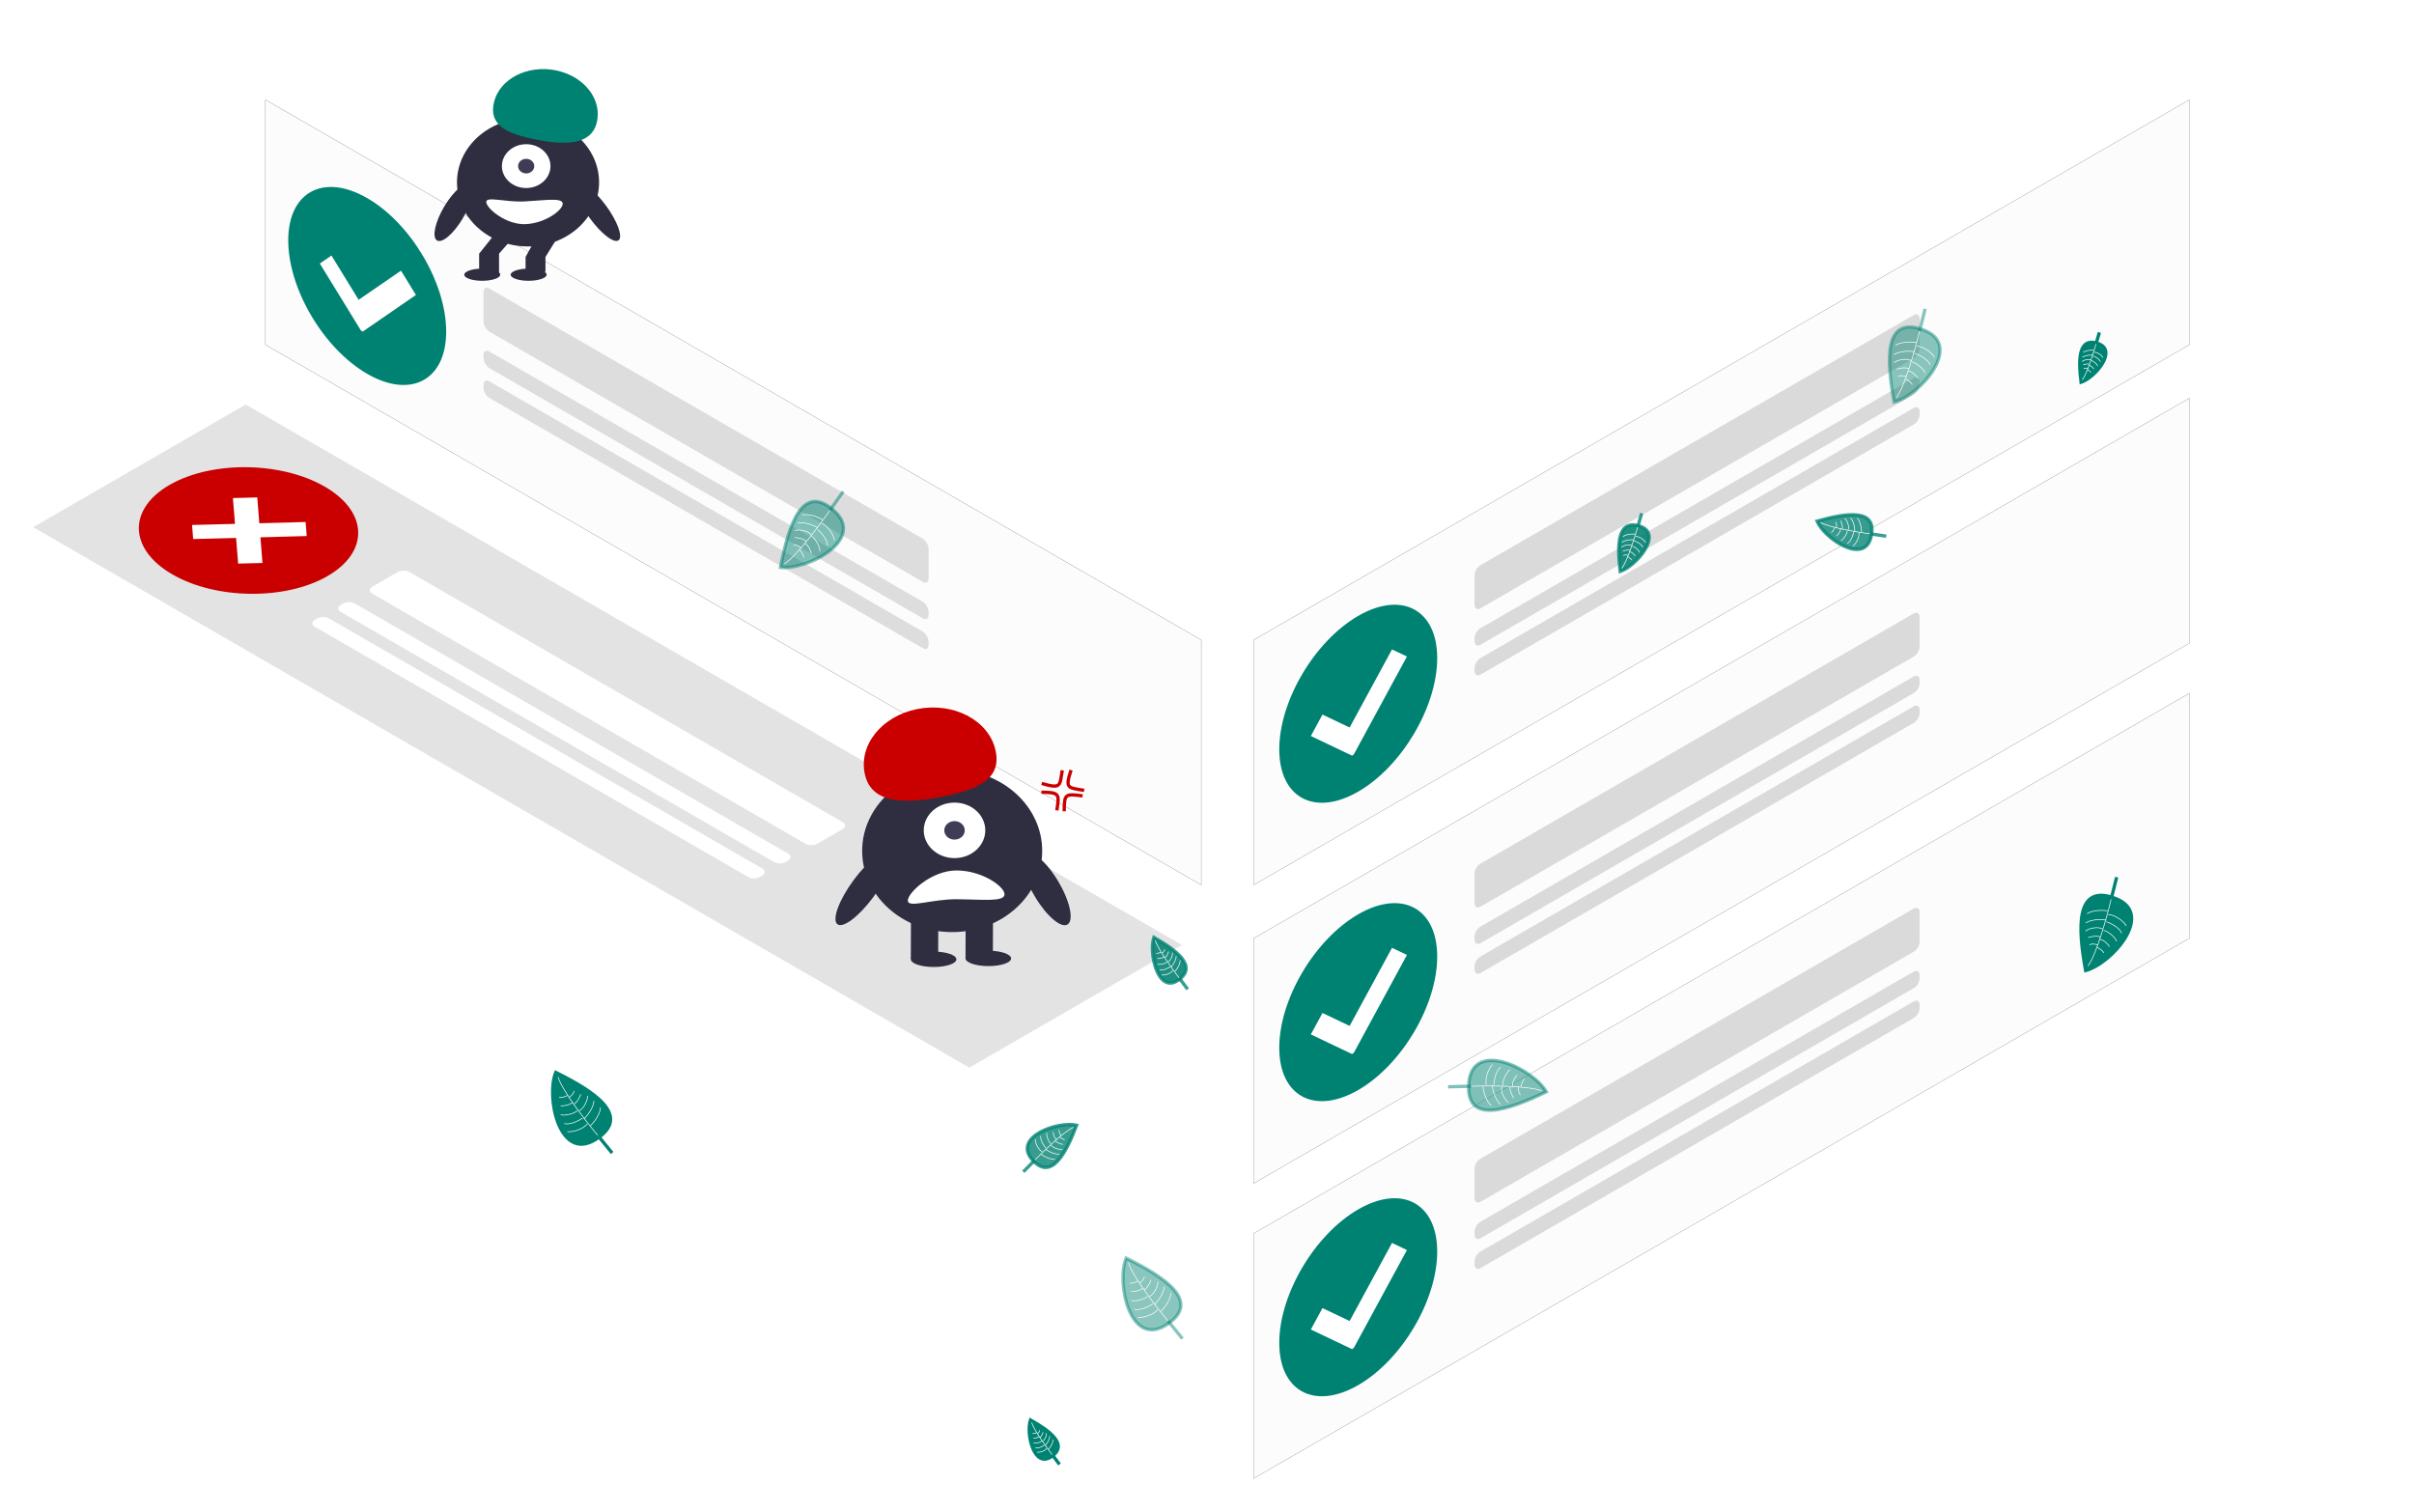 <svg width="728" height="456" viewBox="0 0 728 456" fill="none" xmlns="http://www.w3.org/2000/svg">
<g filter="url(#filter0_d)">
<rect width="326" height="74" transform="matrix(0.866 0.5 -0.866 0.5 74.086 118)" fill="#E3E3E3"/>
</g>
<g filter="url(#filter1_d)">
<ellipse rx="27.5" ry="26.5" transform="matrix(0.866 0.5 -0.866 0.5 74.952 156)" fill="#CA0000"/>
<rect width="6" height="28" transform="matrix(1.223 -0.032 0.056 0.706 70.248 146.216)" fill="white"/>
<rect width="28" height="6" transform="matrix(-1.223 0.032 0.056 0.706 92.165 153.438)" fill="white"/>
</g>
<g filter="url(#filter2_d)">
<rect width="155" height="13" rx="2" transform="matrix(0.866 0.5 -0.866 0.5 121.717 167.5)" fill="white"/>
</g>
<g filter="url(#filter3_d)">
<rect width="155" height="5" rx="2" transform="matrix(0.866 0.5 -0.866 0.5 105.263 177)" fill="white"/>
</g>
<g filter="url(#filter4_d)">
<rect width="155" height="5" rx="2" transform="matrix(0.866 0.5 -0.866 0.5 97.469 181.5)" fill="white"/>
</g>
<g filter="url(#filter5_d)">
<rect width="326" height="74" transform="matrix(0.866 -0.5 2.20305e-08 1 377.998 279)" fill="#FCFCFC"/>
<rect x="0.043" y="0.025" width="325.9" height="73.9" transform="matrix(0.866 -0.5 2.20305e-08 1 378.004 279.022)" stroke="#767676" stroke-width="0.1"/>
</g>
<g filter="url(#filter6_d)">
<ellipse rx="27.5" ry="26.5" transform="matrix(0.866 -0.5 2.20305e-08 1 409.608 298.25)" fill="#008272"/>
<rect width="6.007" height="19.514" transform="matrix(0.584 -1.076 0.64 0.305 395.318 307.981)" fill="white"/>
<rect width="27.566" height="7.029" transform="matrix(-0.584 1.076 0.64 0.305 419.795 281.868)" fill="white"/>
</g>
<rect width="155" height="13" rx="2" transform="matrix(0.866 -0.5 2.20305e-08 1 444.682 261.5)" fill="#DADADA"/>
<rect width="155" height="5" rx="2" transform="matrix(0.866 -0.5 2.20305e-08 1 444.682 280.5)" fill="#DADADA"/>
<rect width="155" height="5" rx="2" transform="matrix(0.866 -0.5 2.20305e-08 1 444.682 289.5)" fill="#DADADA"/>
<g filter="url(#filter7_d)">
<rect width="326" height="74" transform="matrix(0.866 -0.5 2.20305e-08 1 377.998 368)" fill="#FCFCFC"/>
<rect x="0.043" y="0.025" width="325.9" height="73.9" transform="matrix(0.866 -0.5 2.20305e-08 1 378.004 368.022)" stroke="#767676" stroke-width="0.1"/>
</g>
<g filter="url(#filter8_d)">
<ellipse rx="27.5" ry="26.5" transform="matrix(0.866 -0.5 2.20305e-08 1 409.608 387.25)" fill="#008272"/>
<rect width="6.007" height="19.514" transform="matrix(0.584 -1.076 0.64 0.305 395.318 396.981)" fill="white"/>
<rect width="27.566" height="7.029" transform="matrix(-0.584 1.076 0.64 0.305 419.795 370.868)" fill="white"/>
</g>
<rect width="155" height="13" rx="2" transform="matrix(0.866 -0.5 2.20305e-08 1 444.682 350.5)" fill="#DADADA"/>
<rect width="155" height="5" rx="2" transform="matrix(0.866 -0.5 2.20305e-08 1 444.682 369.5)" fill="#DADADA"/>
<rect width="155" height="5" rx="2" transform="matrix(0.866 -0.5 2.20305e-08 1 444.682 378.5)" fill="#DADADA"/>
<g filter="url(#filter9_d)">
<rect width="326" height="74" transform="matrix(0.866 -0.5 2.20305e-08 1 377.998 189)" fill="#FCFCFC"/>
<rect x="0.043" y="0.025" width="325.9" height="73.9" transform="matrix(0.866 -0.5 2.20305e-08 1 378.004 189.022)" stroke="#767676" stroke-width="0.1"/>
</g>
<g filter="url(#filter10_d)">
<ellipse rx="27.5" ry="26.5" transform="matrix(0.866 -0.5 2.20305e-08 1 409.608 208.25)" fill="#008272"/>
<rect width="6.007" height="19.514" transform="matrix(0.584 -1.076 0.64 0.305 395.318 217.981)" fill="white"/>
<rect width="27.566" height="7.029" transform="matrix(-0.584 1.076 0.64 0.305 419.795 191.868)" fill="white"/>
</g>
<rect width="155" height="13" rx="2" transform="matrix(0.866 -0.5 2.20305e-08 1 444.682 171.5)" fill="#DADADA"/>
<rect width="155" height="5" rx="2" transform="matrix(0.866 -0.5 2.20305e-08 1 444.682 190.5)" fill="#DADADA"/>
<rect width="155" height="5" rx="2" transform="matrix(0.866 -0.5 2.20305e-08 1 444.682 199.5)" fill="#DADADA"/>
<g filter="url(#filter11_d)">
<rect width="326" height="74" transform="matrix(0.866 0.5 -2.20305e-08 1 79.998 26)" fill="#FCFCFC"/>
<rect x="0.043" y="0.075" width="325.9" height="73.9" transform="matrix(0.866 0.5 -2.20305e-08 1 80.004 25.978)" stroke="#767676" stroke-width="0.1"/>
</g>
<g filter="url(#filter12_d)">
<ellipse rx="27.5" ry="26.5" transform="matrix(0.866 0.5 -2.20305e-08 1 110.742 82.25)" fill="#008272"/>
<rect width="6.007" height="19.514" transform="matrix(0.584 -0.402 0.64 1.043 96.452 75.481)" fill="white"/>
<rect width="27.566" height="7.029" transform="matrix(-0.584 0.402 0.64 1.043 120.929 77.632)" fill="white"/>
</g>
<rect width="155" height="13" rx="2" transform="matrix(0.866 0.5 -2.20305e-08 1 145.816 86)" fill="#DDDDDD"/>
<rect width="155" height="5" rx="2" transform="matrix(0.866 0.5 -2.20305e-08 1 145.816 105)" fill="#DDDDDD"/>
<rect width="155" height="5" rx="2" transform="matrix(0.866 0.5 -2.20305e-08 1 145.816 114)" fill="#DDDDDD"/>
<path d="M309.237 257.462C311.145 256.134 315.551 259.829 319.078 265.714C322.606 271.6 323.919 277.448 322.012 278.776C320.104 280.104 315.698 276.409 312.17 270.524C308.642 264.638 307.329 258.791 309.237 257.462Z" fill="#2F2E41"/>
<path d="M287.152 281.119C272.159 281.119 260.005 270.156 260.005 256.632C260.005 243.108 272.159 232.145 287.152 232.145C302.145 232.145 314.299 243.108 314.299 256.632C314.299 270.156 302.145 281.119 287.152 281.119Z" fill="#2F2E41"/>
<path d="M282.928 289.166L274.681 289.145L274.723 275.817L282.97 275.838L282.928 289.166Z" fill="#2F2E41"/>
<path d="M299.422 289.209L291.175 289.188L291.216 275.86L299.463 275.881L299.422 289.209Z" fill="#2F2E41"/>
<path d="M281.545 291.643C277.749 291.634 274.676 290.585 274.68 289.301C274.684 288.017 277.764 286.984 281.559 286.994C285.355 287.004 288.429 288.052 288.425 289.336C288.421 290.62 285.341 291.653 281.545 291.643Z" fill="#2F2E41"/>
<path d="M298.04 291.375C294.245 291.365 291.171 290.317 291.175 289.033C291.179 287.749 294.259 286.716 298.055 286.726C301.85 286.735 304.924 287.784 304.92 289.068C304.916 290.352 301.836 291.385 298.04 291.375Z" fill="#2F2E41"/>
<path d="M287.859 258.804C282.734 258.804 278.58 255.057 278.58 250.435C278.58 245.813 282.734 242.066 287.859 242.066C292.983 242.066 297.137 245.813 297.137 250.435C297.137 255.057 292.983 258.804 287.859 258.804Z" fill="white"/>
<path d="M287.858 253.224C286.15 253.224 284.766 251.975 284.766 250.435C284.766 248.894 286.15 247.645 287.858 247.645C289.567 247.645 290.951 248.894 290.951 250.435C290.951 251.975 289.567 253.224 287.858 253.224Z" fill="#3F3D56"/>
<path d="M260.889 233.794C258.725 224.933 265.76 216.004 276.602 213.849C287.444 211.694 297.988 217.13 300.152 225.99C302.317 234.85 295.126 238.098 284.284 240.253C273.441 242.408 263.054 242.654 260.889 233.794Z" fill="#CA0000"/>
<path d="M263.375 270.558C259 276.481 254.127 280.129 252.49 278.707C250.854 277.285 253.074 271.332 257.449 265.409C261.824 259.487 266.697 255.838 268.333 257.26C269.97 258.682 267.75 264.636 263.375 270.558Z" fill="#2F2E41"/>
<path d="M302.933 269.73C302.946 267.334 296.13 262.568 288.539 262.531C280.948 262.493 273.793 269.206 273.78 271.602C273.767 273.999 280.901 271.172 288.492 271.209C296.083 271.246 302.92 272.127 302.933 269.73Z" fill="white"/>
<path d="M326.482 240.041C321.374 239.412 320.92 239.259 320.941 244.685" stroke="#CA0000"/>
<path d="M320.349 232.321C319.557 237.183 319.986 237.965 314.152 236.29" stroke="#CA0000"/>
<path d="M318.72 244.413C319.463 239.447 319.629 239.007 314.064 238.923" stroke="#CA0000"/>
<path d="M326.95 238.377C321.978 237.512 321.168 237.915 322.998 232.26" stroke="#CA0000"/>
<path d="M141.809 55.651C140.304 54.602 136.826 57.52 134.042 62.168C131.257 66.817 130.221 71.435 131.726 72.484C133.232 73.533 136.71 70.615 139.494 65.967C142.279 61.319 143.315 56.7 141.809 55.651Z" fill="#2F2E41"/>
<path d="M159.241 74.335C171.075 74.335 180.668 65.676 180.668 54.995C180.668 44.314 171.075 35.656 159.241 35.656C147.407 35.656 137.814 44.314 137.814 54.995C137.814 65.676 147.407 74.335 159.241 74.335Z" fill="#2F2E41"/>
<path d="M158.5 82L164.5 82L164.5 77.5L169.052 70.147L162.542 70.164L158.5 77.5L158.5 82Z" fill="#2F2E41"/>
<path d="M144.5 82.5L150.5 82.5L150.5 76.5L156.033 70.181L149.524 70.198L144.5 76.5L144.5 82.5Z" fill="#2F2E41"/>
<path d="M159.436 84.686C162.432 84.678 164.858 83.85 164.855 82.836C164.852 81.822 162.42 81.006 159.425 81.014C156.429 81.021 154.003 81.85 154.006 82.864C154.009 83.877 156.44 84.693 159.436 84.686Z" fill="#2F2E41"/>
<path d="M145.436 84.686C148.432 84.678 150.858 83.85 150.855 82.836C150.852 81.822 148.42 81.006 145.425 81.014C142.429 81.021 140.003 81.85 140.006 82.864C140.009 83.877 142.44 84.693 145.436 84.686Z" fill="#2F2E41"/>
<path d="M158.684 56.71C162.728 56.71 166.007 53.751 166.007 50.1C166.007 46.45 162.728 43.491 158.684 43.491C154.639 43.491 151.36 46.45 151.36 50.1C151.36 53.751 154.639 56.71 158.684 56.71Z" fill="white"/>
<path d="M158.683 52.304C160.032 52.304 161.125 51.317 161.125 50.1C161.125 48.884 160.032 47.897 158.683 47.897C157.335 47.897 156.242 48.884 156.242 50.1C156.242 51.317 157.335 52.304 158.683 52.304Z" fill="#3F3D56"/>
<path d="M179.97 36.958C181.679 29.96 176.126 22.907 167.568 21.205C159.011 19.503 150.688 23.796 148.98 30.794C147.272 37.792 152.948 40.357 161.505 42.059C170.063 43.761 178.262 43.955 179.97 36.958Z" fill="#008272"/>
<path d="M178.008 65.994C181.462 70.671 185.308 73.553 186.6 72.43C187.891 71.307 186.139 66.605 182.686 61.927C179.233 57.25 175.386 54.368 174.095 55.491C172.803 56.614 174.555 61.316 178.008 65.994Z" fill="#2F2E41"/>
<path d="M169.694 61.398C169.79 63.288 164.588 67.293 158.604 67.594C152.619 67.896 146.737 62.856 146.641 60.966C146.545 59.075 152.27 61.05 158.255 60.748C164.239 60.447 169.598 59.507 169.694 61.398Z" fill="white"/>
<g filter="url(#filter13_d)">
<path d="M339.607 375.432C336.588 383.013 340.767 402.605 351.744 395.584C362.717 388.566 351.033 381.102 339.607 375.432Z" fill="#008272" fill-opacity="0.46" stroke="#008272" stroke-opacity="0.46"/>
<path d="M352.217 394.374L356.602 399.743" stroke="#008272" stroke-opacity="0.46"/>
<path d="M352.217 394.374C348.758 390.242 341.533 380.948 340.302 376.828" stroke="white" stroke-width="0.2"/>
<path d="M348.099 389.5C350.499 387.1 351.099 384.833 351.099 384" stroke="white" stroke-width="0.2"/>
<path d="M347.674 389.247C344.807 391.097 342.809 391.096 342.168 390.865" stroke="white" stroke-width="0.2"/>
<path d="M346.599 387C348.099 386.5 349.499 383.3 349.099 382.5" stroke="white" stroke-width="0.2"/>
<path d="M346.099 387C345.099 388 341.807 388.653 341.111 388.146" stroke="white" stroke-width="0.2"/>
<path d="M345.099 385C346.099 384.5 347.099 382.4 347.099 382" stroke="white" stroke-width="0.2"/>
<path d="M344.598 384.5C343.598 385.5 341.451 385.573 341.099 385.5" stroke="white" stroke-width="0.2"/>
<path d="M350.099 391.5C352.599 389 353.248 386.363 353.051 386" stroke="white" stroke-width="0.2"/>
<path d="M349.099 391C347.099 393.243 343.377 393.526 343.111 393.243" stroke="white" stroke-width="0.2"/>
<path d="M343.599 383C344.099 382.666 345.099 381.8 345.099 381" stroke="white" stroke-width="0.2"/>
<path d="M343.134 382.369C342.749 382.673 341.303 383.147 340.599 383" stroke="white" stroke-width="0.2"/>
</g>
<g filter="url(#filter14_d)">
<path d="M347.971 278.697C346.389 283.423 349.158 295.868 355.307 291.648C361.454 287.43 354.622 282.495 347.971 278.697Z" fill="#008272" fill-opacity="0.88" stroke="#008272" stroke-opacity="0.78"/>
<path d="M355.555 290.894L358.168 294.366" stroke="#008272" stroke-opacity="0.78"/>
<path d="M355.555 290.894C353.495 288.219 349.18 282.215 348.396 279.591" stroke="white" stroke-width="0.2"/>
<path d="M353.103 287.738C354.431 286.27 354.731 284.851 354.715 284.325" stroke="white" stroke-width="0.2"/>
<path d="M352.855 287.57C351.249 288.683 350.105 288.644 349.734 288.486" stroke="white" stroke-width="0.2"/>
<path d="M352.196 286.131C353.045 285.845 353.785 283.852 353.541 283.34" stroke="white" stroke-width="0.2"/>
<path d="M351.91 286.122C351.357 286.734 349.485 287.083 349.077 286.749" stroke="white" stroke-width="0.2"/>
<path d="M351.299 284.84C351.862 284.544 352.394 283.238 352.386 282.985" stroke="white" stroke-width="0.2"/>
<path d="M351.003 284.515C350.45 285.127 349.221 285.132 349.019 285.079" stroke="white" stroke-width="0.2"/>
<path d="M354.287 289.039C355.67 287.509 355.991 285.858 355.871 285.624" stroke="white" stroke-width="0.2"/>
<path d="M353.704 288.704C352.602 290.081 350.478 290.189 350.32 290.005" stroke="white" stroke-width="0.2"/>
<path d="M350.402 283.549C350.682 283.349 351.238 282.821 351.222 282.316" stroke="white" stroke-width="0.2"/>
<path d="M350.124 283.142C349.909 283.327 349.09 283.598 348.684 283.492" stroke="white" stroke-width="0.2"/>
</g>
<g filter="url(#filter15_d)">
<path d="M235.372 167.121C243.483 168.009 261.252 158.759 251.559 150.051C241.87 141.346 237.791 154.596 235.372 167.121Z" fill="#008272" fill-opacity="0.5" stroke="#008272" stroke-opacity="0.5"/>
<path d="M250.267 149.917L254.273 144.26" stroke="#008272" stroke-opacity="0.5"/>
<path d="M250.267 149.918C247.207 154.353 240.175 163.794 236.532 166.079" stroke="white" stroke-width="0.2"/>
<path d="M246.667 155.186C243.714 153.513 241.369 153.539 240.566 153.761" stroke="white" stroke-width="0.2"/>
<path d="M246.536 155.663C249.084 157.933 249.616 159.859 249.563 160.538" stroke="white" stroke-width="0.2"/>
<path d="M244.657 157.299C243.775 155.986 240.318 155.49 239.653 156.089" stroke="white" stroke-width="0.2"/>
<path d="M244.79 157.781C246.021 158.478 247.528 161.475 247.225 162.282" stroke="white" stroke-width="0.2"/>
<path d="M243.129 159.277C242.381 158.447 240.09 158.043 239.705 158.15" stroke="white" stroke-width="0.2"/>
<path d="M242.781 159.893C244.011 160.59 244.655 162.641 244.677 162.999" stroke="white" stroke-width="0.2"/>
<path d="M248.061 152.726C244.985 150.983 242.271 151.059 241.973 151.346" stroke="white" stroke-width="0.2"/>
<path d="M247.846 153.823C250.541 155.152 251.806 158.663 251.604 158.995" stroke="white" stroke-width="0.2"/>
<path d="M241.601 161.256C241.147 160.863 240.045 160.131 239.274 160.344" stroke="white" stroke-width="0.2"/>
<path d="M241.117 161.873C241.514 162.163 242.356 163.43 242.401 164.148" stroke="white" stroke-width="0.2"/>
</g>
<g filter="url(#filter16_d)">
<path d="M167.607 319.432C164.588 327.013 168.767 346.605 179.744 339.584C190.717 332.566 179.033 325.102 167.607 319.432Z" fill="#008272" stroke="#008272"/>
<path d="M180.217 338.374L184.602 343.743" stroke="#008272"/>
<path d="M180.217 338.374C176.758 334.242 169.533 324.948 168.302 320.828" stroke="white" stroke-width="0.2"/>
<path d="M176.099 333.5C178.499 331.1 179.099 328.833 179.099 328" stroke="white" stroke-width="0.2"/>
<path d="M175.674 333.247C172.807 335.097 170.809 335.097 170.168 334.865" stroke="white" stroke-width="0.2"/>
<path d="M174.599 331C176.099 330.5 177.499 327.3 177.099 326.5" stroke="white" stroke-width="0.2"/>
<path d="M174.099 331C173.099 332 169.807 332.653 169.111 332.146" stroke="white" stroke-width="0.2"/>
<path d="M173.099 329C174.099 328.5 175.099 326.4 175.099 326" stroke="white" stroke-width="0.2"/>
<path d="M172.598 328.5C171.598 329.5 169.451 329.573 169.099 329.5" stroke="white" stroke-width="0.2"/>
<path d="M178.099 335.5C180.599 333 181.248 330.363 181.051 330" stroke="white" stroke-width="0.2"/>
<path d="M177.099 335C175.099 337.243 171.377 337.526 171.111 337.243" stroke="white" stroke-width="0.2"/>
<path d="M171.599 327C172.099 326.666 173.099 325.8 173.099 325" stroke="white" stroke-width="0.2"/>
<path d="M171.134 326.369C170.749 326.673 169.303 327.147 168.599 327" stroke="white" stroke-width="0.2"/>
</g>
<g filter="url(#filter17_d)">
<path d="M310.764 424.261C309.39 428.311 311.754 438.961 317.063 435.336C322.37 431.712 316.49 427.5 310.764 424.261Z" fill="#008272" stroke="#008272"/>
<path d="M317.278 434.69L319.524 437.658" stroke="#008272"/>
<path d="M317.278 434.69C315.507 432.404 311.799 427.271 311.128 425.025" stroke="white" stroke-width="0.2"/>
<path d="M315.17 431.992C316.318 430.732 316.579 429.517 316.566 429.067" stroke="white" stroke-width="0.2"/>
<path d="M314.957 431.849C313.57 432.805 312.584 432.774 312.265 432.639" stroke="white" stroke-width="0.2"/>
<path d="M314.392 430.618C315.124 430.371 315.766 428.664 315.556 428.225" stroke="white" stroke-width="0.2"/>
<path d="M314.145 430.611C313.667 431.136 312.053 431.438 311.701 431.154" stroke="white" stroke-width="0.2"/>
<path d="M313.621 429.515C314.107 429.26 314.568 428.14 314.562 427.924" stroke="white" stroke-width="0.2"/>
<path d="M313.366 429.237C312.888 429.762 311.829 429.769 311.654 429.723" stroke="white" stroke-width="0.2"/>
<path d="M316.188 433.104C317.383 431.791 317.663 430.377 317.561 430.177" stroke="white" stroke-width="0.2"/>
<path d="M315.687 432.818C314.734 434 312.902 434.096 312.767 433.938" stroke="white" stroke-width="0.2"/>
<path d="M312.85 428.411C313.091 428.239 313.572 427.786 313.559 427.353" stroke="white" stroke-width="0.2"/>
<path d="M312.611 428.063C312.425 428.222 311.719 428.455 311.369 428.365" stroke="white" stroke-width="0.2"/>
</g>
<g filter="url(#filter18_d)">
<path d="M324.696 335.358C319.061 334.052 305.387 338.867 311.214 345.669C317.039 352.468 321.498 343.735 324.696 335.358Z" fill="#008272" fill-opacity="0.78" stroke="#008272" stroke-opacity="0.78"/>
<path d="M312.113 345.871L308.606 349.406" stroke="#008272" stroke-opacity="0.78"/>
<path d="M312.113 345.871C314.805 343.094 320.902 337.225 323.752 335.972" stroke="white" stroke-width="0.2"/>
<path d="M315.286 342.569C317.178 343.969 318.84 344.153 319.435 344.069" stroke="white" stroke-width="0.2"/>
<path d="M315.435 342.253C313.901 340.478 313.753 339.112 313.871 338.651" stroke="white" stroke-width="0.2"/>
<path d="M316.959 341.293C317.428 342.269 319.816 342.906 320.357 342.552" stroke="white" stroke-width="0.2"/>
<path d="M316.922 340.952C316.134 340.368 315.423 338.184 315.733 337.657" stroke="white" stroke-width="0.2"/>
<path d="M318.275 340.068C318.706 340.702 320.28 341.175 320.565 341.135" stroke="white" stroke-width="0.2"/>
<path d="M318.595 339.676C317.807 339.093 317.595 337.632 317.621 337.384" stroke="white" stroke-width="0.2"/>
<path d="M314.007 344.136C315.977 345.595 317.907 345.775 318.152 345.604" stroke="white" stroke-width="0.2"/>
<path d="M314.29 343.402C312.54 342.259 312.061 339.744 312.244 339.534" stroke="white" stroke-width="0.2"/>
<path d="M319.591 338.843C319.866 339.151 320.559 339.748 321.13 339.668" stroke="white" stroke-width="0.2"/>
<path d="M320.007 338.462C319.761 338.229 319.315 337.288 319.368 336.792" stroke="white" stroke-width="0.2"/>
</g>
<g filter="url(#filter19_d)">
<path d="M571.209 117.297C579.093 115.193 592.315 100.144 580.128 95.529C567.947 90.917 568.936 104.746 571.209 117.297Z" fill="#008272" fill-opacity="0.46" stroke="#008272" stroke-opacity="0.46"/>
<path d="M578.875 95.872L580.565 89.149" stroke="#008272" stroke-opacity="0.46"/>
<path d="M578.876 95.873C577.626 101.114 574.484 112.459 571.914 115.907" stroke="white" stroke-width="0.2"/>
<path d="M577.424 102.087C574.066 101.594 571.889 102.466 571.221 102.964" stroke="white" stroke-width="0.2"/>
<path d="M577.475 102.578C580.671 103.773 581.863 105.377 582.06 106.029" stroke="white" stroke-width="0.2"/>
<path d="M576.314 104.783C575.017 103.878 571.614 104.665 571.212 105.464" stroke="white" stroke-width="0.2"/>
<path d="M576.613 105.184C578.012 105.389 580.501 107.639 580.51 108.5" stroke="white" stroke-width="0.2"/>
<path d="M575.605 107.18C574.607 106.676 572.325 107.128 572.005 107.367" stroke="white" stroke-width="0.2"/>
<path d="M575.503 107.88C576.902 108.085 578.244 109.764 578.394 110.09" stroke="white" stroke-width="0.2"/>
<path d="M577.834 99.288C574.336 98.775 571.834 99.828 571.659 100.203" stroke="white" stroke-width="0.2"/>
<path d="M578.03 100.389C581.024 100.654 583.473 103.47 583.404 103.853" stroke="white" stroke-width="0.2"/>
<path d="M574.896 109.577C574.33 109.375 573.038 109.091 572.396 109.568" stroke="white" stroke-width="0.2"/>
<path d="M574.668 110.327C575.142 110.454 576.386 111.331 576.688 111.984" stroke="white" stroke-width="0.2"/>
</g>
<g filter="url(#filter20_d)">
<path d="M488.613 168.342C493.349 166.79 501.679 157.138 494.622 154.725C487.568 152.312 487.689 160.739 488.613 168.342Z" fill="#008272" fill-opacity="0.88" stroke="#008272" stroke-opacity="0.78"/>
<path d="M493.869 154.977L495.095 150.807" stroke="#008272" stroke-opacity="0.78"/>
<path d="M493.87 154.977C492.954 158.225 490.713 165.272 489.076 167.468" stroke="white" stroke-width="0.2"/>
<path d="M492.802 158.827C490.831 158.639 489.514 159.245 489.101 159.572" stroke="white" stroke-width="0.2"/>
<path d="M492.815 159.126C494.667 159.75 495.318 160.691 495.413 161.083" stroke="white" stroke-width="0.2"/>
<path d="M492.054 160.514C491.317 160.004 489.277 160.6 489.012 161.102" stroke="white" stroke-width="0.2"/>
<path d="M492.218 160.749C493.039 160.828 494.436 162.121 494.413 162.647" stroke="white" stroke-width="0.2"/>
<path d="M491.554 162.004C490.98 161.73 489.615 162.083 489.417 162.24" stroke="white" stroke-width="0.2"/>
<path d="M491.47 162.436C492.291 162.515 493.029 163.497 493.107 163.691" stroke="white" stroke-width="0.2"/>
<path d="M493.139 157.101C491.086 156.905 489.569 157.633 489.453 157.868" stroke="white" stroke-width="0.2"/>
<path d="M493.218 157.768C494.98 157.83 496.335 159.47 496.282 159.707" stroke="white" stroke-width="0.2"/>
<path d="M491.054 163.495C490.726 163.39 489.971 163.26 489.575 163.573" stroke="white" stroke-width="0.2"/>
<path d="M490.894 163.961C491.17 164.023 491.877 164.518 492.033 164.907" stroke="white" stroke-width="0.2"/>
</g>
<g filter="url(#filter21_d)">
<path d="M466.331 325.286C462.202 318.248 444.172 309.516 442.973 322.492C441.775 335.462 454.84 330.823 466.331 325.286Z" fill="#008272" fill-opacity="0.5" stroke="#008272" stroke-opacity="0.5"/>
<path d="M443.638 323.608L436.708 323.772" stroke="#008272" stroke-opacity="0.5"/>
<path d="M443.638 323.608C449.023 323.415 460.795 323.419 464.803 324.977" stroke="white" stroke-width="0.2"/>
<path d="M450.014 323.35C450.435 326.718 451.855 328.584 452.513 329.095" stroke="white" stroke-width="0.2"/>
<path d="M450.474 323.17C450.774 319.771 452.002 318.195 452.578 317.831" stroke="white" stroke-width="0.2"/>
<path d="M452.908 323.701C452.382 325.192 454.048 328.262 454.925 328.438" stroke="white" stroke-width="0.2"/>
<path d="M453.215 323.307C453.04 321.903 454.545 318.904 455.373 318.666" stroke="white" stroke-width="0.2"/>
<path d="M455.408 323.746C455.189 324.842 456.232 326.921 456.548 327.166" stroke="white" stroke-width="0.2"/>
<path d="M456.11 323.658C455.935 322.255 457.195 320.514 457.47 320.281" stroke="white" stroke-width="0.2"/>
<path d="M447.208 323.701C447.646 327.209 449.328 329.341 449.736 329.408" stroke="white" stroke-width="0.2"/>
<path d="M448.216 323.218C447.674 320.262 449.735 317.151 450.122 317.116" stroke="white" stroke-width="0.2"/>
<path d="M457.908 323.79C457.864 324.389 457.934 325.71 458.565 326.202" stroke="white" stroke-width="0.2"/>
<path d="M458.691 323.81C458.687 323.319 459.201 321.887 459.75 321.422" stroke="white" stroke-width="0.2"/>
</g>
<g filter="url(#filter22_d)">
<path d="M628.976 288.712C636.86 286.608 650.081 271.558 637.895 266.944C625.714 262.331 626.702 276.16 628.976 288.712Z" fill="#008272" stroke="#008272"/>
<path d="M636.642 267.287L638.332 260.564" stroke="#008272"/>
<path d="M636.642 267.287C635.393 272.529 632.251 283.874 629.68 287.322" stroke="white" stroke-width="0.2"/>
<path d="M635.191 273.501C631.833 273.009 629.656 273.881 628.988 274.378" stroke="white" stroke-width="0.2"/>
<path d="M635.242 273.993C638.438 275.188 639.63 276.791 639.827 277.443" stroke="white" stroke-width="0.2"/>
<path d="M634.081 276.197C632.784 275.292 629.381 276.08 628.978 276.878" stroke="white" stroke-width="0.2"/>
<path d="M634.38 276.598C635.779 276.804 638.268 279.053 638.277 279.915" stroke="white" stroke-width="0.2"/>
<path d="M633.372 278.595C632.374 278.091 630.092 278.543 629.771 278.781" stroke="white" stroke-width="0.2"/>
<path d="M633.27 279.294C634.669 279.499 636.01 281.178 636.161 281.505" stroke="white" stroke-width="0.2"/>
<path d="M635.601 270.703C632.103 270.19 629.6 271.243 629.426 271.618" stroke="white" stroke-width="0.2"/>
<path d="M635.797 271.804C638.791 272.069 641.24 274.885 641.171 275.267" stroke="white" stroke-width="0.2"/>
<path d="M632.663 280.992C632.097 280.79 630.805 280.505 630.163 280.983" stroke="white" stroke-width="0.2"/>
<path d="M632.435 281.742C632.909 281.869 634.152 282.746 634.454 283.399" stroke="white" stroke-width="0.2"/>
</g>
<g filter="url(#filter23_d)">
<path d="M627.6 111.283C631.669 109.967 638.802 101.712 632.724 99.617C626.648 97.523 626.78 104.756 627.6 111.283Z" fill="#008272" stroke="#008272"/>
<path d="M632.077 99.831L633.117 96.257" stroke="#008272"/>
<path d="M632.077 99.831C631.3 102.616 629.397 108.656 627.996 110.534" stroke="white" stroke-width="0.2"/>
<path d="M631.172 103.132C629.476 102.964 628.345 103.48 627.991 103.759" stroke="white" stroke-width="0.2"/>
<path d="M631.184 103.389C632.779 103.93 633.343 104.74 633.425 105.077" stroke="white" stroke-width="0.2"/>
<path d="M630.534 104.577C629.899 104.137 628.146 104.641 627.919 105.071" stroke="white" stroke-width="0.2"/>
<path d="M630.675 104.779C631.382 104.85 632.589 105.964 632.57 106.416" stroke="white" stroke-width="0.2"/>
<path d="M630.109 105.854C629.615 105.617 628.441 105.915 628.272 106.049" stroke="white" stroke-width="0.2"/>
<path d="M630.038 106.224C630.745 106.295 631.382 107.14 631.45 107.307" stroke="white" stroke-width="0.2"/>
<path d="M631.456 101.652C629.689 101.477 628.387 102.097 628.288 102.298" stroke="white" stroke-width="0.2"/>
<path d="M631.526 102.224C633.042 102.283 634.213 103.696 634.168 103.898" stroke="white" stroke-width="0.2"/>
<path d="M629.684 107.132C629.401 107.041 628.751 106.926 628.412 107.194" stroke="white" stroke-width="0.2"/>
<path d="M629.548 107.531C629.786 107.585 630.395 108.012 630.531 108.347" stroke="white" stroke-width="0.2"/>
</g>
<g filter="url(#filter24_d)">
<path d="M547.963 153.185C550.28 158.485 562.307 166.579 564.284 157.844C566.261 149.112 556.593 150.749 547.963 153.185Z" fill="#008272" fill-opacity="0.78" stroke="#008272" stroke-opacity="0.78"/>
<path d="M563.91 157.002L568.839 157.705" stroke="#008272" stroke-opacity="0.78"/>
<path d="M563.91 157.002C560.074 156.501 551.726 155.113 549.02 153.576" stroke="white" stroke-width="0.2"/>
<path d="M559.366 156.428C559.36 154.075 558.515 152.632 558.093 152.204" stroke="white" stroke-width="0.2"/>
<path d="M559.024 156.497C558.516 158.788 557.508 159.722 557.068 159.902" stroke="white" stroke-width="0.2"/>
<path d="M557.344 155.848C557.847 154.89 556.932 152.594 556.325 152.37" stroke="white" stroke-width="0.2"/>
<path d="M557.092 156.082C557.094 157.062 555.767 158.937 555.159 159.002" stroke="white" stroke-width="0.2"/>
<path d="M555.575 155.524C555.826 154.799 555.267 153.255 555.064 153.049" stroke="white" stroke-width="0.2"/>
<path d="M555.07 155.501C555.072 156.482 554.027 157.524 553.812 157.651" stroke="white" stroke-width="0.2"/>
<path d="M561.387 156.519C561.381 154.067 560.373 152.411 560.09 152.317" stroke="white" stroke-width="0.2"/>
<path d="M560.629 156.73C560.757 158.816 559.025 160.702 558.748 160.681" stroke="white" stroke-width="0.2"/>
<path d="M553.806 155.199C553.89 154.795 553.955 153.882 553.55 153.472" stroke="white" stroke-width="0.2"/>
<path d="M553.253 155.093C553.213 155.43 552.724 156.349 552.294 156.603" stroke="white" stroke-width="0.2"/>
</g>
<defs>
<filter id="filter0_d" x="0" y="112" width="366.41" height="220" filterUnits="userSpaceOnUse" color-interpolation-filters="sRGB">
<feFlood flood-opacity="0" result="BackgroundImageFix"/>
<feColorMatrix in="SourceAlpha" type="matrix" values="0 0 0 0 0 0 0 0 0 0 0 0 0 0 0 0 0 0 127 0"/>
<feOffset dy="4"/>
<feGaussianBlur stdDeviation="5"/>
<feColorMatrix type="matrix" values="0 0 0 0 0 0 0 0 0 0 0 0 0 0 0 0 0 0 0.25 0"/>
<feBlend mode="normal" in2="BackgroundImageFix" result="effect1_dropShadow"/>
<feBlend mode="normal" in="SourceGraphic" in2="effect1_dropShadow" result="shape"/>
</filter>
<filter id="filter1_d" x="31.878" y="130.905" width="86.148" height="58.19" filterUnits="userSpaceOnUse" color-interpolation-filters="sRGB">
<feFlood flood-opacity="0" result="BackgroundImageFix"/>
<feColorMatrix in="SourceAlpha" type="matrix" values="0 0 0 0 0 0 0 0 0 0 0 0 0 0 0 0 0 0 127 0"/>
<feOffset dy="4"/>
<feGaussianBlur stdDeviation="5"/>
<feColorMatrix type="matrix" values="0 0 0 0 0.792 0 0 0 0 0 0 0 0 0 0 0 0 0 0.3 0"/>
<feBlend mode="normal" in2="BackgroundImageFix" result="effect1_dropShadow"/>
<feBlend mode="normal" in="SourceGraphic" in2="effect1_dropShadow" result="shape"/>
</filter>
<filter id="filter2_d" x="101.474" y="162.086" width="163.463" height="102.828" filterUnits="userSpaceOnUse" color-interpolation-filters="sRGB">
<feFlood flood-opacity="0" result="BackgroundImageFix"/>
<feColorMatrix in="SourceAlpha" type="matrix" values="0 0 0 0 0 0 0 0 0 0 0 0 0 0 0 0 0 0 127 0"/>
<feOffset dy="4"/>
<feGaussianBlur stdDeviation="5"/>
<feColorMatrix type="matrix" values="0 0 0 0 0 0 0 0 0 0 0 0 0 0 0 0 0 0 0.05 0"/>
<feBlend mode="normal" in2="BackgroundImageFix" result="effect1_dropShadow"/>
<feBlend mode="normal" in="SourceGraphic" in2="effect1_dropShadow" result="shape"/>
</filter>
<filter id="filter3_d" x="91.947" y="171.586" width="156.535" height="98.828" filterUnits="userSpaceOnUse" color-interpolation-filters="sRGB">
<feFlood flood-opacity="0" result="BackgroundImageFix"/>
<feColorMatrix in="SourceAlpha" type="matrix" values="0 0 0 0 0 0 0 0 0 0 0 0 0 0 0 0 0 0 127 0"/>
<feOffset dy="4"/>
<feGaussianBlur stdDeviation="5"/>
<feColorMatrix type="matrix" values="0 0 0 0 0 0 0 0 0 0 0 0 0 0 0 0 0 0 0.05 0"/>
<feBlend mode="normal" in2="BackgroundImageFix" result="effect1_dropShadow"/>
<feBlend mode="normal" in="SourceGraphic" in2="effect1_dropShadow" result="shape"/>
</filter>
<filter id="filter4_d" x="84.153" y="176.086" width="156.535" height="98.828" filterUnits="userSpaceOnUse" color-interpolation-filters="sRGB">
<feFlood flood-opacity="0" result="BackgroundImageFix"/>
<feColorMatrix in="SourceAlpha" type="matrix" values="0 0 0 0 0 0 0 0 0 0 0 0 0 0 0 0 0 0 127 0"/>
<feOffset dy="4"/>
<feGaussianBlur stdDeviation="5"/>
<feColorMatrix type="matrix" values="0 0 0 0 0 0 0 0 0 0 0 0 0 0 0 0 0 0 0.05 0"/>
<feBlend mode="normal" in2="BackgroundImageFix" result="effect1_dropShadow"/>
<feBlend mode="normal" in="SourceGraphic" in2="effect1_dropShadow" result="shape"/>
</filter>
<filter id="filter5_d" x="367.998" y="110" width="302.324" height="257" filterUnits="userSpaceOnUse" color-interpolation-filters="sRGB">
<feFlood flood-opacity="0" result="BackgroundImageFix"/>
<feColorMatrix in="SourceAlpha" type="matrix" values="0 0 0 0 0 0 0 0 0 0 0 0 0 0 0 0 0 0 127 0"/>
<feOffset dy="4"/>
<feGaussianBlur stdDeviation="5"/>
<feColorMatrix type="matrix" values="0 0 0 0 0 0 0 0 0 0 0 0 0 0 0 0 0 0 0.25 0"/>
<feBlend mode="normal" in2="BackgroundImageFix" result="effect1_dropShadow"/>
<feBlend mode="normal" in="SourceGraphic" in2="effect1_dropShadow" result="shape"/>
</filter>
<filter id="filter6_d" x="375.792" y="262.389" width="67.631" height="79.722" filterUnits="userSpaceOnUse" color-interpolation-filters="sRGB">
<feFlood flood-opacity="0" result="BackgroundImageFix"/>
<feColorMatrix in="SourceAlpha" type="matrix" values="0 0 0 0 0 0 0 0 0 0 0 0 0 0 0 0 0 0 127 0"/>
<feOffset dy="4"/>
<feGaussianBlur stdDeviation="5"/>
<feColorMatrix type="matrix" values="0 0 0 0 0 0 0 0 0 0.51 0 0 0 0 0.447 0 0 0 0.3 0"/>
<feBlend mode="normal" in2="BackgroundImageFix" result="effect1_dropShadow"/>
<feBlend mode="normal" in="SourceGraphic" in2="effect1_dropShadow" result="shape"/>
</filter>
<filter id="filter7_d" x="367.998" y="199" width="302.324" height="257" filterUnits="userSpaceOnUse" color-interpolation-filters="sRGB">
<feFlood flood-opacity="0" result="BackgroundImageFix"/>
<feColorMatrix in="SourceAlpha" type="matrix" values="0 0 0 0 0 0 0 0 0 0 0 0 0 0 0 0 0 0 127 0"/>
<feOffset dy="4"/>
<feGaussianBlur stdDeviation="5"/>
<feColorMatrix type="matrix" values="0 0 0 0 0 0 0 0 0 0 0 0 0 0 0 0 0 0 0.25 0"/>
<feBlend mode="normal" in2="BackgroundImageFix" result="effect1_dropShadow"/>
<feBlend mode="normal" in="SourceGraphic" in2="effect1_dropShadow" result="shape"/>
</filter>
<filter id="filter8_d" x="375.792" y="351.389" width="67.631" height="79.722" filterUnits="userSpaceOnUse" color-interpolation-filters="sRGB">
<feFlood flood-opacity="0" result="BackgroundImageFix"/>
<feColorMatrix in="SourceAlpha" type="matrix" values="0 0 0 0 0 0 0 0 0 0 0 0 0 0 0 0 0 0 127 0"/>
<feOffset dy="4"/>
<feGaussianBlur stdDeviation="5"/>
<feColorMatrix type="matrix" values="0 0 0 0 0 0 0 0 0 0.51 0 0 0 0 0.447 0 0 0 0.3 0"/>
<feBlend mode="normal" in2="BackgroundImageFix" result="effect1_dropShadow"/>
<feBlend mode="normal" in="SourceGraphic" in2="effect1_dropShadow" result="shape"/>
</filter>
<filter id="filter9_d" x="367.998" y="20" width="302.324" height="257" filterUnits="userSpaceOnUse" color-interpolation-filters="sRGB">
<feFlood flood-opacity="0" result="BackgroundImageFix"/>
<feColorMatrix in="SourceAlpha" type="matrix" values="0 0 0 0 0 0 0 0 0 0 0 0 0 0 0 0 0 0 127 0"/>
<feOffset dy="4"/>
<feGaussianBlur stdDeviation="5"/>
<feColorMatrix type="matrix" values="0 0 0 0 0 0 0 0 0 0 0 0 0 0 0 0 0 0 0.25 0"/>
<feBlend mode="normal" in2="BackgroundImageFix" result="effect1_dropShadow"/>
<feBlend mode="normal" in="SourceGraphic" in2="effect1_dropShadow" result="shape"/>
</filter>
<filter id="filter10_d" x="375.792" y="172.389" width="67.631" height="79.722" filterUnits="userSpaceOnUse" color-interpolation-filters="sRGB">
<feFlood flood-opacity="0" result="BackgroundImageFix"/>
<feColorMatrix in="SourceAlpha" type="matrix" values="0 0 0 0 0 0 0 0 0 0 0 0 0 0 0 0 0 0 127 0"/>
<feOffset dy="4"/>
<feGaussianBlur stdDeviation="5"/>
<feColorMatrix type="matrix" values="0 0 0 0 0 0 0 0 0 0.51 0 0 0 0 0.447 0 0 0 0.3 0"/>
<feBlend mode="normal" in2="BackgroundImageFix" result="effect1_dropShadow"/>
<feBlend mode="normal" in="SourceGraphic" in2="effect1_dropShadow" result="shape"/>
</filter>
<filter id="filter11_d" x="69.998" y="20" width="302.324" height="257" filterUnits="userSpaceOnUse" color-interpolation-filters="sRGB">
<feFlood flood-opacity="0" result="BackgroundImageFix"/>
<feColorMatrix in="SourceAlpha" type="matrix" values="0 0 0 0 0 0 0 0 0 0 0 0 0 0 0 0 0 0 127 0"/>
<feOffset dy="4"/>
<feGaussianBlur stdDeviation="5"/>
<feColorMatrix type="matrix" values="0 0 0 0 0 0 0 0 0 0 0 0 0 0 0 0 0 0 0.25 0"/>
<feBlend mode="normal" in2="BackgroundImageFix" result="effect1_dropShadow"/>
<feBlend mode="normal" in="SourceGraphic" in2="effect1_dropShadow" result="shape"/>
</filter>
<filter id="filter12_d" x="76.926" y="46.389" width="67.631" height="79.722" filterUnits="userSpaceOnUse" color-interpolation-filters="sRGB">
<feFlood flood-opacity="0" result="BackgroundImageFix"/>
<feColorMatrix in="SourceAlpha" type="matrix" values="0 0 0 0 0 0 0 0 0 0 0 0 0 0 0 0 0 0 127 0"/>
<feOffset dy="4"/>
<feGaussianBlur stdDeviation="5"/>
<feColorMatrix type="matrix" values="0 0 0 0 0 0 0 0 0 0.51 0 0 0 0 0.447 0 0 0 0.3 0"/>
<feBlend mode="normal" in2="BackgroundImageFix" result="effect1_dropShadow"/>
<feBlend mode="normal" in="SourceGraphic" in2="effect1_dropShadow" result="shape"/>
</filter>
<filter id="filter13_d" x="330.31" y="370.151" width="33.054" height="39.671" filterUnits="userSpaceOnUse" color-interpolation-filters="sRGB">
<feFlood flood-opacity="0" result="BackgroundImageFix"/>
<feColorMatrix in="SourceAlpha" type="matrix" values="0 0 0 0 0 0 0 0 0 0 0 0 0 0 0 0 0 0 127 0"/>
<feOffset dy="4"/>
<feGaussianBlur stdDeviation="2.5"/>
<feColorMatrix type="matrix" values="0 0 0 0 0 0 0 0 0 0 0 0 0 0 0 0 0 0 0.15 0"/>
<feBlend mode="normal" in2="BackgroundImageFix" result="effect1_dropShadow"/>
<feBlend mode="normal" in="SourceGraphic" in2="effect1_dropShadow" result="shape"/>
</filter>
<filter id="filter14_d" x="340.223" y="274.855" width="24.114" height="29.244" filterUnits="userSpaceOnUse" color-interpolation-filters="sRGB">
<feFlood flood-opacity="0" result="BackgroundImageFix"/>
<feColorMatrix in="SourceAlpha" type="matrix" values="0 0 0 0 0 0 0 0 0 0 0 0 0 0 0 0 0 0 127 0"/>
<feOffset dy="4"/>
<feGaussianBlur stdDeviation="2.5"/>
<feColorMatrix type="matrix" values="0 0 0 0 0 0 0 0 0 0 0 0 0 0 0 0 0 0 0.15 0"/>
<feBlend mode="normal" in2="BackgroundImageFix" result="effect1_dropShadow"/>
<feBlend mode="normal" in="SourceGraphic" in2="effect1_dropShadow" result="shape"/>
</filter>
<filter id="filter15_d" x="223.111" y="142.767" width="39.613" height="37.358" filterUnits="userSpaceOnUse" color-interpolation-filters="sRGB">
<feFlood flood-opacity="0" result="BackgroundImageFix"/>
<feColorMatrix in="SourceAlpha" type="matrix" values="0 0 0 0 0 0 0 0 0 0 0 0 0 0 0 0 0 0 127 0"/>
<feOffset dy="4"/>
<feGaussianBlur stdDeviation="2.5"/>
<feColorMatrix type="matrix" values="0 0 0 0 0 0 0 0 0 0 0 0 0 0 0 0 0 0 0.15 0"/>
<feBlend mode="normal" in2="BackgroundImageFix" result="effect1_dropShadow"/>
<feBlend mode="normal" in="SourceGraphic" in2="effect1_dropShadow" result="shape"/>
</filter>
<filter id="filter16_d" x="158.31" y="314.151" width="33.054" height="39.671" filterUnits="userSpaceOnUse" color-interpolation-filters="sRGB">
<feFlood flood-opacity="0" result="BackgroundImageFix"/>
<feColorMatrix in="SourceAlpha" type="matrix" values="0 0 0 0 0 0 0 0 0 0 0 0 0 0 0 0 0 0 127 0"/>
<feOffset dy="4"/>
<feGaussianBlur stdDeviation="2.5"/>
<feColorMatrix type="matrix" values="0 0 0 0 0 0 0 0 0 0 0 0 0 0 0 0 0 0 0.15 0"/>
<feBlend mode="normal" in2="BackgroundImageFix" result="effect1_dropShadow"/>
<feBlend mode="normal" in="SourceGraphic" in2="effect1_dropShadow" result="shape"/>
</filter>
<filter id="filter17_d" x="303.297" y="420.69" width="22.327" height="26.643" filterUnits="userSpaceOnUse" color-interpolation-filters="sRGB">
<feFlood flood-opacity="0" result="BackgroundImageFix"/>
<feColorMatrix in="SourceAlpha" type="matrix" values="0 0 0 0 0 0 0 0 0 0 0 0 0 0 0 0 0 0 127 0"/>
<feOffset dy="4"/>
<feGaussianBlur stdDeviation="2.5"/>
<feColorMatrix type="matrix" values="0 0 0 0 0 0 0 0 0 0 0 0 0 0 0 0 0 0 0.15 0"/>
<feBlend mode="normal" in2="BackgroundImageFix" result="effect1_dropShadow"/>
<feBlend mode="normal" in="SourceGraphic" in2="effect1_dropShadow" result="shape"/>
</filter>
<filter id="filter18_d" x="302.517" y="331.236" width="31.379" height="28.057" filterUnits="userSpaceOnUse" color-interpolation-filters="sRGB">
<feFlood flood-opacity="0" result="BackgroundImageFix"/>
<feColorMatrix in="SourceAlpha" type="matrix" values="0 0 0 0 0 0 0 0 0 0 0 0 0 0 0 0 0 0 127 0"/>
<feOffset dy="4"/>
<feGaussianBlur stdDeviation="2.5"/>
<feColorMatrix type="matrix" values="0 0 0 0 0 0 0 0 0 0 0 0 0 0 0 0 0 0 0.15 0"/>
<feBlend mode="normal" in2="BackgroundImageFix" result="effect1_dropShadow"/>
<feBlend mode="normal" in="SourceGraphic" in2="effect1_dropShadow" result="shape"/>
</filter>
<filter id="filter19_d" x="555.753" y="87.719" width="38.047" height="41.717" filterUnits="userSpaceOnUse" color-interpolation-filters="sRGB">
<feFlood flood-opacity="0" result="BackgroundImageFix"/>
<feColorMatrix in="SourceAlpha" type="matrix" values="0 0 0 0 0 0 0 0 0 0 0 0 0 0 0 0 0 0 127 0"/>
<feOffset dy="4"/>
<feGaussianBlur stdDeviation="2.5"/>
<feColorMatrix type="matrix" values="0 0 0 0 0 0 0 0 0 0 0 0 0 0 0 0 0 0 0.15 0"/>
<feBlend mode="normal" in2="BackgroundImageFix" result="effect1_dropShadow"/>
<feBlend mode="normal" in="SourceGraphic" in2="effect1_dropShadow" result="shape"/>
</filter>
<filter id="filter20_d" x="477.293" y="149.387" width="27.566" height="30.159" filterUnits="userSpaceOnUse" color-interpolation-filters="sRGB">
<feFlood flood-opacity="0" result="BackgroundImageFix"/>
<feColorMatrix in="SourceAlpha" type="matrix" values="0 0 0 0 0 0 0 0 0 0 0 0 0 0 0 0 0 0 127 0"/>
<feOffset dy="4"/>
<feGaussianBlur stdDeviation="2.5"/>
<feColorMatrix type="matrix" values="0 0 0 0 0 0 0 0 0 0 0 0 0 0 0 0 0 0 0.15 0"/>
<feBlend mode="normal" in2="BackgroundImageFix" result="effect1_dropShadow"/>
<feBlend mode="normal" in="SourceGraphic" in2="effect1_dropShadow" result="shape"/>
</filter>
<filter id="filter21_d" x="431.361" y="311.718" width="42.201" height="34.478" filterUnits="userSpaceOnUse" color-interpolation-filters="sRGB">
<feFlood flood-opacity="0" result="BackgroundImageFix"/>
<feColorMatrix in="SourceAlpha" type="matrix" values="0 0 0 0 0 0 0 0 0 0 0 0 0 0 0 0 0 0 127 0"/>
<feOffset dy="4"/>
<feGaussianBlur stdDeviation="2.5"/>
<feColorMatrix type="matrix" values="0 0 0 0 0 0 0 0 0 0 0 0 0 0 0 0 0 0 0.15 0"/>
<feBlend mode="normal" in2="BackgroundImageFix" result="effect1_dropShadow"/>
<feBlend mode="normal" in="SourceGraphic" in2="effect1_dropShadow" result="shape"/>
</filter>
<filter id="filter22_d" x="613.52" y="259.134" width="38.047" height="41.717" filterUnits="userSpaceOnUse" color-interpolation-filters="sRGB">
<feFlood flood-opacity="0" result="BackgroundImageFix"/>
<feColorMatrix in="SourceAlpha" type="matrix" values="0 0 0 0 0 0 0 0 0 0 0 0 0 0 0 0 0 0 127 0"/>
<feOffset dy="4"/>
<feGaussianBlur stdDeviation="2.5"/>
<feColorMatrix type="matrix" values="0 0 0 0 0 0 0 0 0 0 0 0 0 0 0 0 0 0 0.15 0"/>
<feBlend mode="normal" in2="BackgroundImageFix" result="effect1_dropShadow"/>
<feBlend mode="normal" in="SourceGraphic" in2="effect1_dropShadow" result="shape"/>
</filter>
<filter id="filter23_d" x="617.031" y="94.836" width="25.305" height="27.473" filterUnits="userSpaceOnUse" color-interpolation-filters="sRGB">
<feFlood flood-opacity="0" result="BackgroundImageFix"/>
<feColorMatrix in="SourceAlpha" type="matrix" values="0 0 0 0 0 0 0 0 0 0 0 0 0 0 0 0 0 0 127 0"/>
<feOffset dy="4"/>
<feGaussianBlur stdDeviation="2.5"/>
<feColorMatrix type="matrix" values="0 0 0 0 0 0 0 0 0 0 0 0 0 0 0 0 0 0 0.15 0"/>
<feBlend mode="normal" in2="BackgroundImageFix" result="effect1_dropShadow"/>
<feBlend mode="normal" in="SourceGraphic" in2="effect1_dropShadow" result="shape"/>
</filter>
<filter id="filter24_d" x="540.784" y="144.24" width="33.444" height="29.166" filterUnits="userSpaceOnUse" color-interpolation-filters="sRGB">
<feFlood flood-opacity="0" result="BackgroundImageFix"/>
<feColorMatrix in="SourceAlpha" type="matrix" values="0 0 0 0 0 0 0 0 0 0 0 0 0 0 0 0 0 0 127 0"/>
<feOffset dy="4"/>
<feGaussianBlur stdDeviation="2.5"/>
<feColorMatrix type="matrix" values="0 0 0 0 0 0 0 0 0 0 0 0 0 0 0 0 0 0 0.15 0"/>
<feBlend mode="normal" in2="BackgroundImageFix" result="effect1_dropShadow"/>
<feBlend mode="normal" in="SourceGraphic" in2="effect1_dropShadow" result="shape"/>
</filter>
</defs>
</svg>
